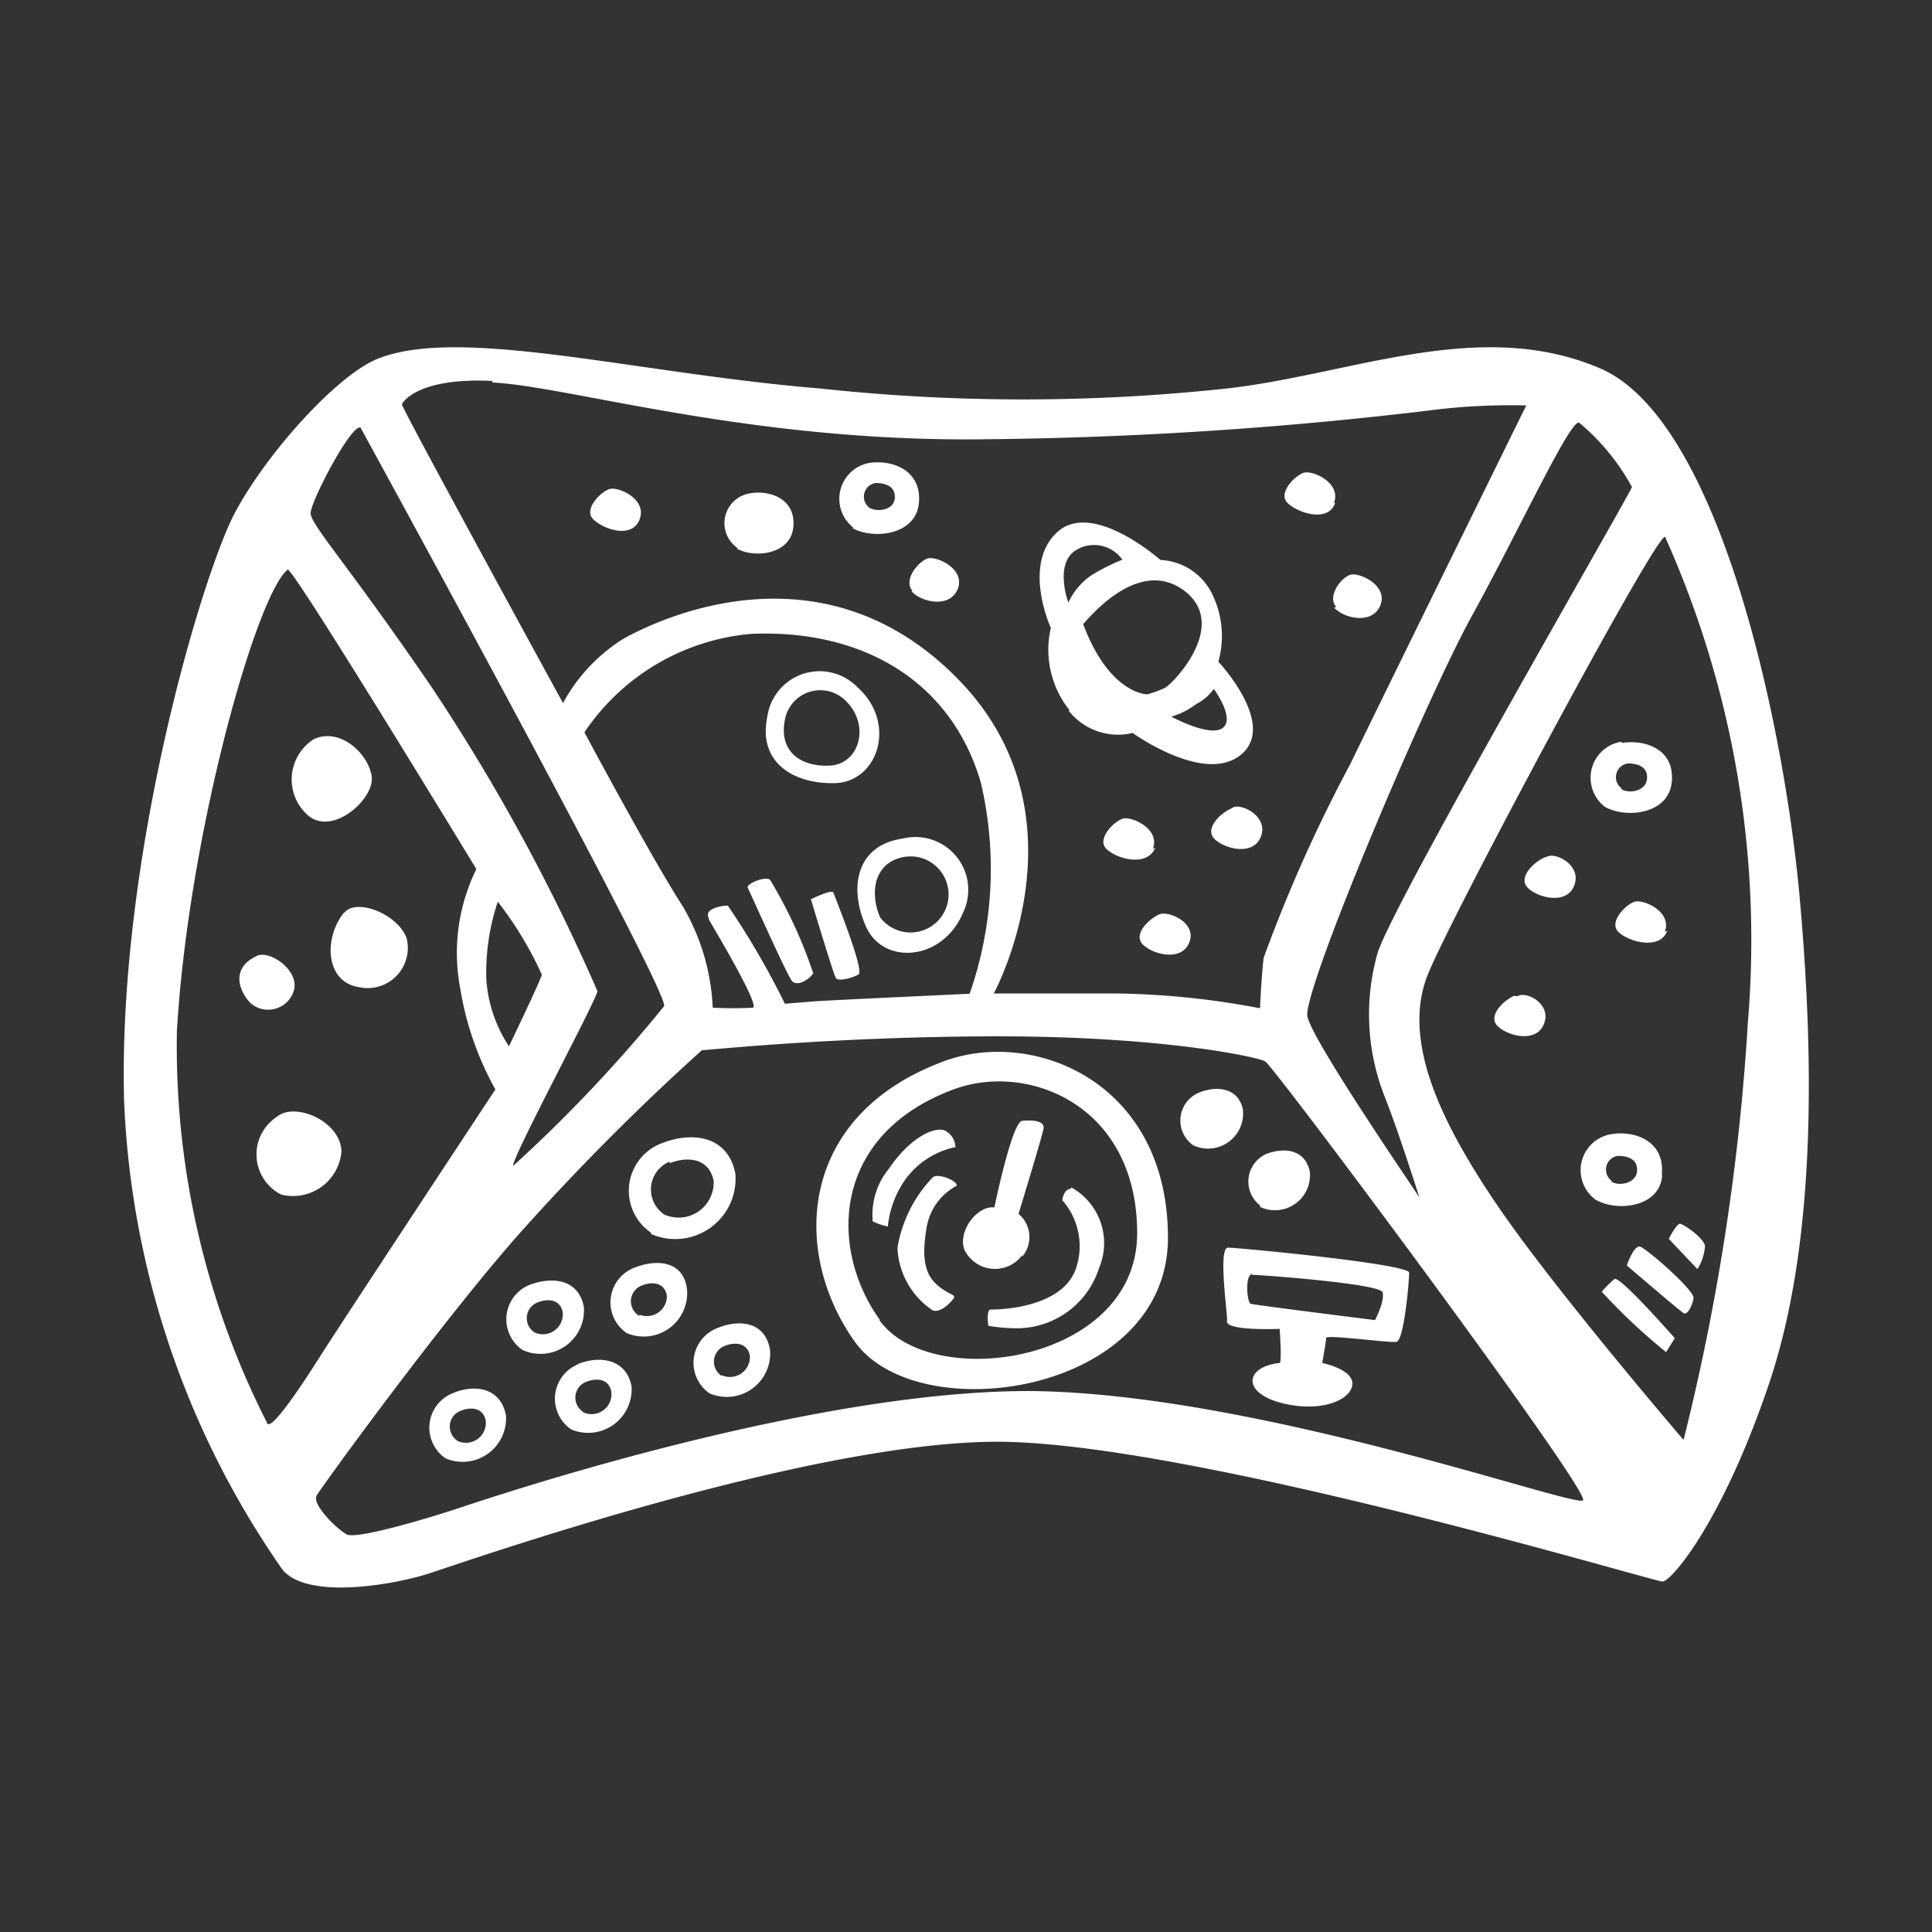 <svg id="Layer_1" data-name="Layer 1" xmlns="http://www.w3.org/2000/svg" width="64" height="64" viewBox="0 0 64 64"><rect x="0" y="0" width="64" height="64" fill="#333333" stroke="none"/><defs><style>.cls-1{fill:#fff;}</style></defs><title>space-cockpit</title><g id="space-cockpit"><path class="cls-1" d="M59.61,29.66C59.11,24.16,57,13.91,53,12.2s-8.25.21-12.37.67a62.82,62.82,0,0,1-13.46,0c-6.08-.5-11.87-2.07-14.62-1-1.33.5-3.67,3.08-4.75,5.08S3.9,28.37,4.11,36.45A29.2,29.2,0,0,0,9.36,52c.83,1,3.67.5,4.83.13s12.42-4.33,18.75-4.37,21.83,4.63,22.13,4.63,2-2,3.54-6.58S60.11,35.16,59.61,29.66ZM52.31,14a7.42,7.42,0,0,1,1.75,2.13c0,.13-7.83,13.63-8.42,15.42a7.43,7.43,0,0,0,.25,4.83c.46,1.17,1.13,3.29,1.13,3.29-.12-.21-3.54-5.17-3.71-6s3.92-10.5,5.46-13.29S52,13.91,52.31,14Zm-36-1.33c2.58.13,8.58,2,16.42,1.88a133.55,133.55,0,0,0,15-1,21.62,21.62,0,0,1,2.83-.12s-4.33,8.79-5.83,11.88a49.39,49.39,0,0,0-2.87,6.42c-.08.67-.12,1.67-.12,1.67A27.11,27.11,0,0,0,37,32.91c-2.37,0-4.08,0-4.08,0S36.15,27,31.73,22.49,22,20.41,20.65,21.16a5.75,5.75,0,0,0-2,2.13s-5.29-9.67-5.33-9.88C13.27,13.41,13.73,12.49,16.31,12.62Zm7.17,17.79c.17.29,1.71,2.87,1.46,2.92a11.78,11.78,0,0,1-1.33,0,7.26,7.26,0,0,0-1-3.37c-1-1.54-3.25-5.75-3.25-5.75A7.42,7.42,0,0,1,24.86,21c3.63-.17,6.63,1.5,7.63,4.92a12.54,12.54,0,0,1-.37,7s-4.58.21-5.12.25l-1,.08A26.48,26.48,0,0,0,24.11,30C23.86,30,23.31,30.12,23.48,30.41ZM11.94,14.16S22.19,32.87,22,33.33a48,48,0,0,1-5,5.29c-.08-.21,2.79-5.54,2.79-5.79a64.88,64.88,0,0,0-5.5-10.08c-2.79-4.08-4-5.37-4-5.75S11.61,14.08,11.94,14.16Zm4.92,20.5a4.6,4.6,0,0,1-.75-2.21,7.42,7.42,0,0,1,.38-2.58,12,12,0,0,1,1.46,2.42C17.86,32.58,16.86,34.66,16.86,34.66Zm-8,12.5a27.54,27.54,0,0,1-3-13c.38-6.5,2.63-14.46,3.67-15.29.15-.12,6.25,9.92,6.25,9.92a6.28,6.28,0,0,0-.54,3.92,10.24,10.24,0,0,0,1.17,3.38S11.36,43.74,10.56,45,9,47.33,8.86,47.16Zm25.21-1.08c-7.46,0-18.12,3.63-19,3.92s-3.25,1-3.58.83-1.17-1-1-1.29,4-5.58,6.63-8.58a79.21,79.21,0,0,1,6.13-6.17c.17,0,4.46-.46,9.83-.46s8.54.67,8.83.83S52.73,49.45,52.44,49.7,41.52,46.12,34.06,46.08ZM57.9,33.87A75.38,75.38,0,0,1,55.77,47.7S51.56,42.79,49.65,40s-3.21-5.5-2.37-7.67c.67-1.75,7.67-14.83,7.88-14.54A32.64,32.64,0,0,1,57.9,33.87ZM12.31,25.7c-.12-.75-1.06-1.62-1.92-1.21a1.58,1.58,0,0,0-.21,2.5C11,27.74,12.44,26.45,12.31,25.7Zm-.92,4.54c-.67.83-.62,2.29.5,2.46a1.33,1.33,0,0,0,1.58-1.62C13.19,30.29,11.81,29.73,11.4,30.24Zm-.08,7.92c0-1-1.52-1.67-2.13-1.17a1.49,1.49,0,0,0,.13,2.58A1.61,1.61,0,0,0,11.31,38.16ZM9.73,32.83c.21-.67-.78-1.36-1.21-1.17-.92.42-.58,1.21-.21,1.58A.89.89,0,0,0,9.73,32.83ZM21.19,17.2c.25-.67-.71-1.09-1-1s-.87.67-.54,1S20.94,17.87,21.19,17.2Zm9,2.38c.33.38,1.29.58,1.54-.08s-.71-1.09-1-1S29.9,19.2,30.23,19.58Zm14-2.92c.25-.67-.71-1.09-1-1s-.87.67-.54,1S44,17.33,44.23,16.66Zm0,3.46c.33.38,1.29.58,1.54-.08s-.71-1.09-1-1S43.94,19.74,44.27,20.12Zm-6,8c.25-.67-.71-1.09-1-1s-.87.67-.54,1S38,28.74,38.27,28.08Zm2.58-1.33c-.37.17-.87.67-.54,1s1.29.58,1.54-.08S41.15,26.62,40.86,26.74Zm14.38,4.08c.25-.67-.71-1.09-1-1s-.87.67-.54,1S55,31.49,55.23,30.83Zm-4-2.46c-.37.17-.87.67-.54,1s1.29.58,1.54-.08S51.56,28.24,51.27,28.37Zm-1,4.58c-.37.17-.87.67-.54,1s1.29.58,1.54-.08S50.56,32.82,50.27,33ZM38.4,30.29c-.37.17-.87.67-.54,1s1.29.58,1.54-.08S38.69,30.16,38.4,30.29Zm-14-12.12c.58.33,1.79.21,1.88-.71s-.75-1.23-1.42-1.12A1,1,0,0,0,24.44,18.16Zm3.83-.68c.69.39,2.11.25,2.21-.83s-.88-1.45-1.67-1.32A1.21,1.21,0,0,0,28.27,17.48ZM29,16c.3,0,.67.09.64.5s-.58.47-.84.32A.46.46,0,0,1,29,16Zm24.71,8.57a1.21,1.21,0,0,0-.54,2.16c.69.39,2.11.25,2.21-.83S54.51,24.49,53.72,24.61Zm0,1.54a.46.46,0,0,1,.21-.82c.3,0,.67.09.64.5S54,26.3,53.72,26.15Zm1.34,12.78c.1-1.08-.88-1.45-1.67-1.32a1.21,1.21,0,0,0-.54,2.16C53.54,40.16,55,40,55.06,38.93Zm-1.67.22a.46.46,0,0,1,.21-.82c.3,0,.67.09.64.5S53.65,39.3,53.39,39.15ZM26.94,32.24a15.74,15.74,0,0,0-1.42-3.08c-.12-.17-.82.12-.75.25s1.29,2.87,1.46,3.08S26.81,32.45,26.94,32.24Zm-.08-2.46s.75,2.5.83,2.62.54,0,.75-.12-.79-2.58-.83-2.71S26.86,29.79,26.86,29.79Zm1.83.92c.58,1.29,2.54,1.13,3.21-.46a1.75,1.75,0,0,0-2-2.46C28.36,28,28.11,29.41,28.69,30.7ZM30,28.38a1.26,1.26,0,1,1-.85,2C28.78,29.49,29,28.52,30,28.38Zm-2.3-2.44c1.41-.08,2-2,.72-3.16a1.75,1.75,0,0,0-3,.95C25.09,25.28,26.32,26,27.73,25.94ZM26,23.85a1.19,1.19,0,0,1,2-.65c.85.81.47,2.1-.49,2.16S25.79,24.91,26,23.85Zm9.39-.32a2.08,2.08,0,0,0,2.13.75S39.9,26,41.11,25s-.75-3.08-.75-3.08a3.15,3.15,0,0,0-.21-2.25,2,2,0,0,0-1.71-1.12s-2.25-2-3.42-.92-.21,3.17-.21,3.17A3.21,3.21,0,0,0,35.44,23.54Zm4.79-.75s.75,1,.33,1.33-1.71-.37-1.71-.37a2.51,2.51,0,0,0,.83-.42A1.58,1.58,0,0,0,40.23,22.79Zm-1-3.25c1.58,1.13-.29,3.08-.58,3.25A3,3,0,0,1,38,23s-1.25,0-2.12-2.33C35.9,20.7,37.61,18.41,39.19,19.54Zm-3.42-1.37a1.15,1.15,0,0,1,1.42.38,7,7,0,0,0-1,.5,2.24,2.24,0,0,0-.79.92S34.86,18.54,35.77,18.16ZM53.48,42.37a3.66,3.66,0,0,0-.42.42,19.6,19.6,0,0,0,2.13,2l.29-.46S53.65,42.24,53.48,42.37Zm.83-1.08c-.21,0-.42.63-.42.63s1.75,1.5,1.88,1.58.29-.25.33-.5S54.52,41.33,54.31,41.29Zm1.92.75a1.7,1.7,0,0,0,.25-.75c0-.25-.71-.75-.83-.75s-.37.5-.37.5ZM31.15,35.2c-4.75,1.83-4.92,6.33-2.83,9.25S38.69,46.2,38.69,41,34.15,34,31.15,35.2Zm-2,8.53c-1.71-2.39-1.57-6.09,2.33-7.6,2.46-1,6.19.41,6.19,4.72S30.84,46.13,29.13,43.73ZM31.65,38a.64.64,0,0,0-.33-.54c-.33-.17-1.17.21-1.87,1.25a2.41,2.41,0,0,0-.54,1.75,2.25,2.25,0,0,0,.5.17,3.3,3.3,0,0,1,.54-1.5A2.73,2.73,0,0,1,31.65,38Zm-.75,1a4.41,4.41,0,0,0-1.17,2.33,2.62,2.62,0,0,0,1.17,2.08c.25.08.54-.21.67-.37s-.08-.12-.46-.42-.62-.75-.42-1.92a1.92,1.92,0,0,1,1-1.42C31.73,39.12,31.08,38.85,30.9,39Zm4.58.38c-.25,0-.29.38-.29.38A2.3,2.3,0,0,1,35.65,42c-.46,1.38-2.67,1.38-2.83,1.38s-.08.54-.08.54a5.85,5.85,0,0,0,1,.08,2.86,2.86,0,0,0,2.67-2A2.11,2.11,0,0,0,35.48,39.33Zm-1.62,2.25a1,1,0,0,0-.12-1.42s.79-2.58.83-2.83-.37-.29-.71-.25S32.94,40,32.94,40c-.54-.08-1.21.75-1,1.38A1.12,1.12,0,0,0,33.86,41.58Zm-12.29-.75a2,2,0,0,0,2.79-2c-.25-1.29-1.47-1.4-2.46-1A1.68,1.68,0,0,0,21.56,40.83Zm.62-2.35c.59-.23,1.3-.17,1.45.59A1.16,1.16,0,0,1,22,40.23,1,1,0,0,1,22.18,38.48Zm19.55,1.45a1.16,1.16,0,0,0,1.65-1.16c-.15-.76-.87-.82-1.45-.59A1,1,0,0,0,41.74,39.93Zm-.56-3.2c-.15-.76-.87-.82-1.45-.59a1,1,0,0,0-.2,1.75A1.16,1.16,0,0,0,41.17,36.74ZM19.34,43.29c-.18-.94-1.07-1-1.79-.73a1.23,1.23,0,0,0-.24,2.16A1.44,1.44,0,0,0,19.34,43.29Zm-1.63.85a.56.56,0,0,1,.11-1c.33-.13.74-.1.82.33A.66.66,0,0,1,17.71,44.14ZM21,42a1.23,1.23,0,0,0-.24,2.16,1.44,1.44,0,0,0,2-1.43C22.66,41.77,21.77,41.69,21,42Zm.16,1.58a.56.56,0,0,1,.11-1c.33-.13.74-.1.82.33A.66.66,0,0,1,21.21,43.56ZM15,46.15a1.23,1.23,0,0,0-.24,2.16,1.44,1.44,0,0,0,2-1.43C16.57,45.93,15.68,45.86,15,46.15Zm.16,1.58a.56.56,0,0,1,.11-1c.33-.13.74-.1.82.33A.66.66,0,0,1,15.13,47.72Zm4-2.54a1.23,1.23,0,0,0-.24,2.16,1.44,1.44,0,0,0,2-1.43C20.74,45,19.85,44.9,19.13,45.19Zm.16,1.58a.56.56,0,0,1,.11-1c.33-.13.74-.1.82.33A.66.66,0,0,1,19.29,46.77ZM23.75,44a1.23,1.23,0,0,0-.24,2.16,1.44,1.44,0,0,0,2-1.43C25.36,43.77,24.48,43.69,23.75,44Zm.16,1.58a.56.56,0,0,1,.11-1c.33-.13.74-.1.82.33A.66.66,0,0,1,23.92,45.56Zm16.73-1.81c0,.33,1.75.25,1.75.25s.08,1.11,0,1.13c-1.17.13-1.25,1,.08,1.33s2.29-.12,2.33-.62-1-.71-1-.71.13-.71.13-.83,2.08.17,2.33.13.42-2,.42-2.29-5.67-.83-6-.83S40.65,43.41,40.65,43.74Zm.83-1.54c.25,0,4.25.29,4.33.58s-.25.92-.25.92-4-.5-4.12-.54S41.23,42.24,41.48,42.2Z"/></g></svg>